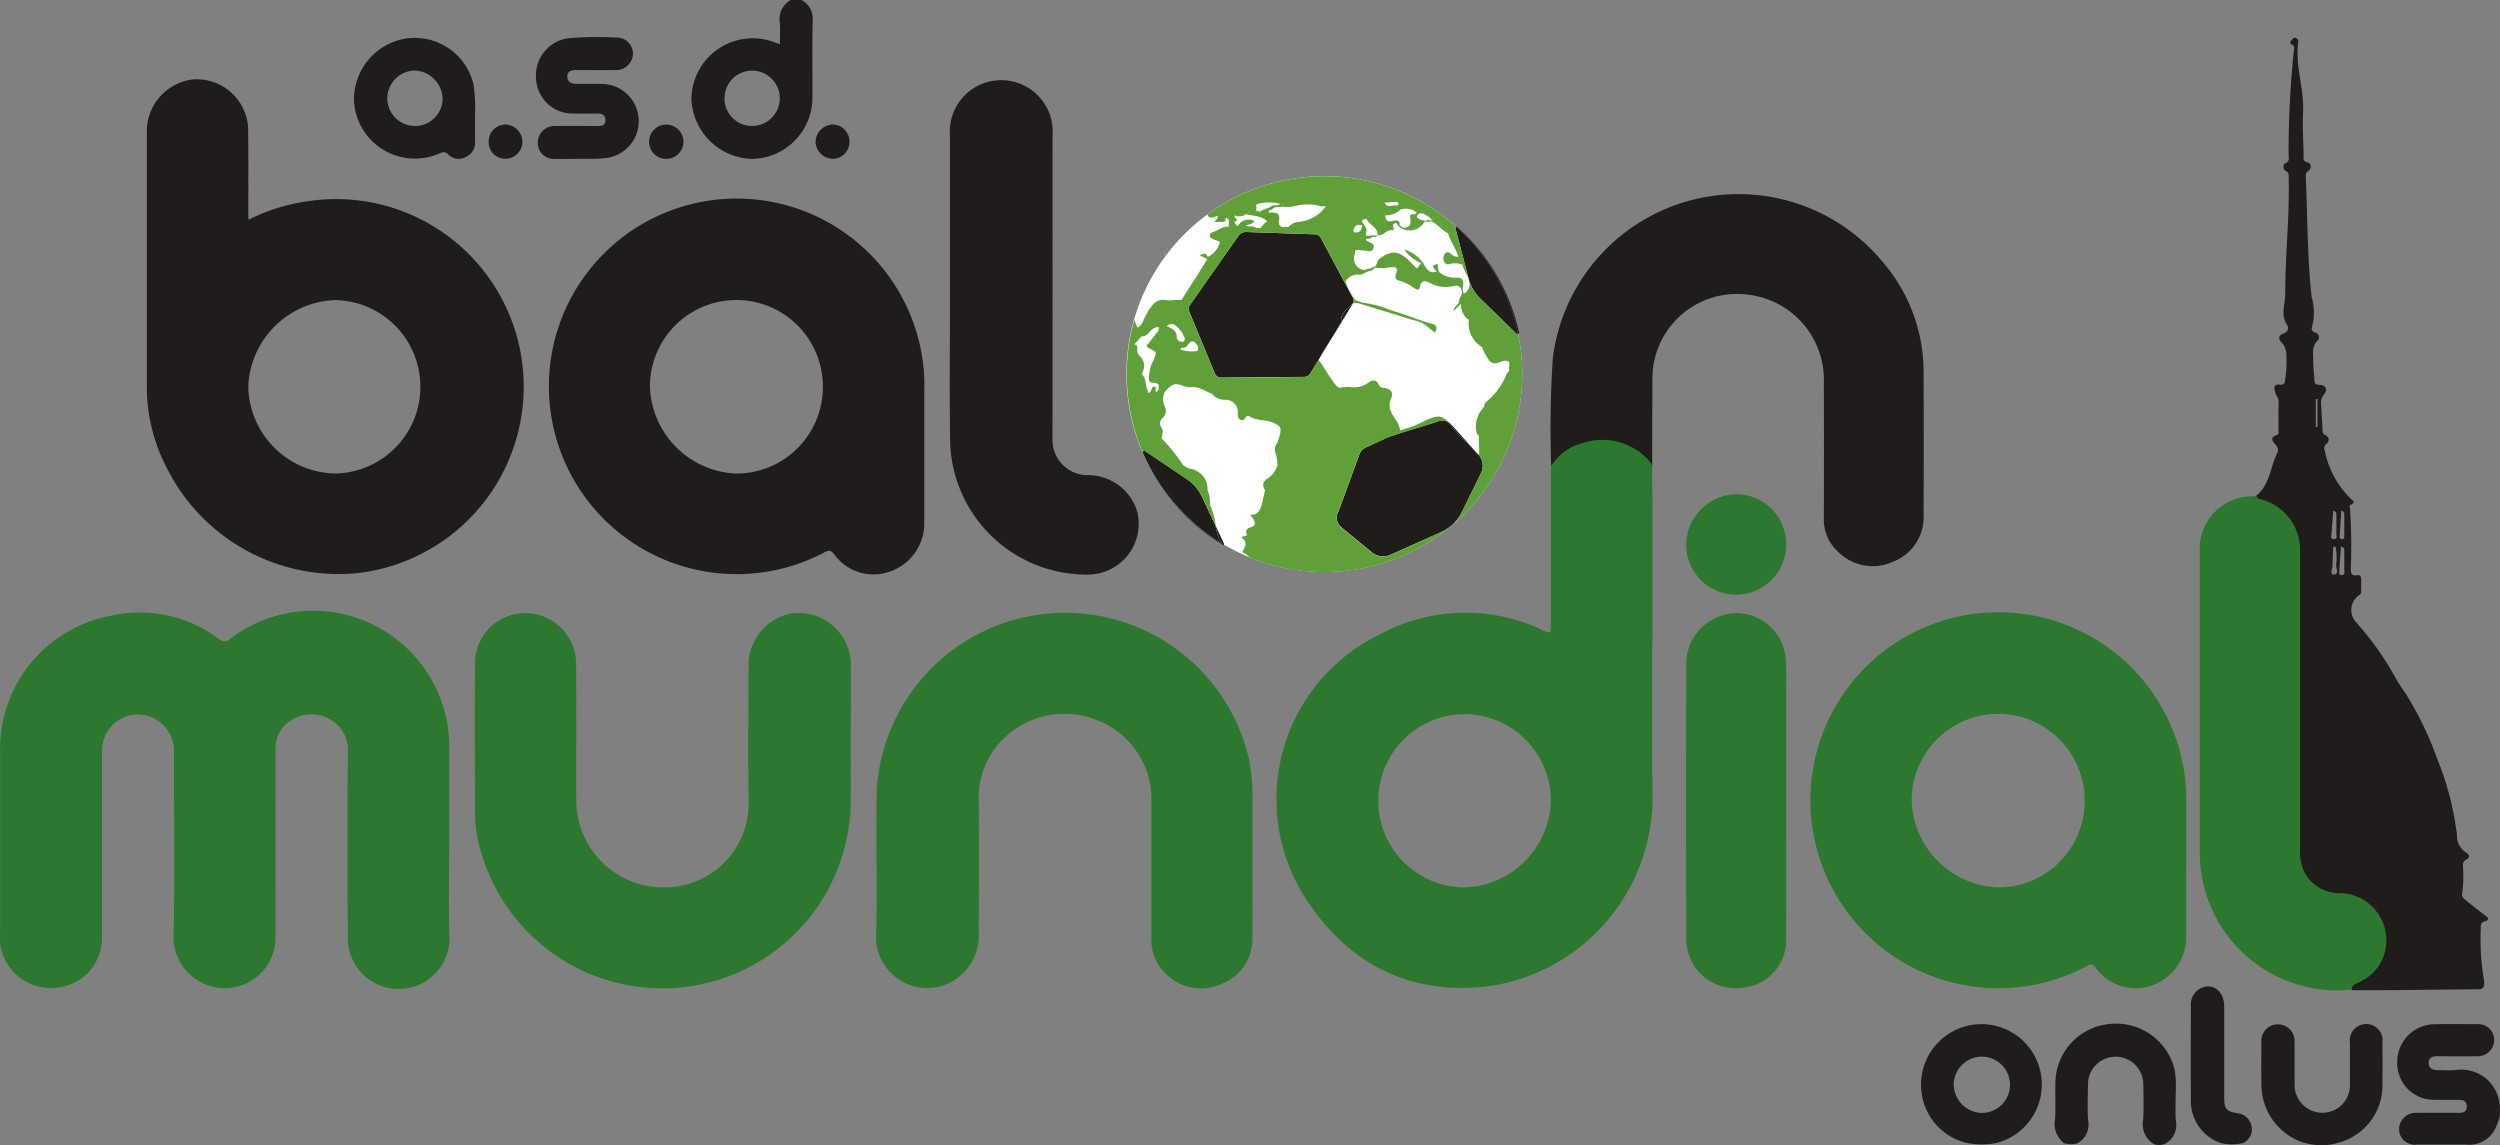 <svg id="Raggruppa_66" data-name="Raggruppa 66" xmlns="http://www.w3.org/2000/svg" xmlns:xlink="http://www.w3.org/1999/xlink" width="153.63" height="70.377" viewBox="0 0 153.63 70.377">
  <rect x="0" y="0" width="153.63" height="70.377" fill="#808080" stroke="none"/>
  <defs>
    <clipPath id="clip-path">
      <rect id="Rettangolo_49" data-name="Rettangolo 49" width="153.63" height="70.377" fill="none"/>
    </clipPath>
    <clipPath id="clip-path-2">
      <path id="Tracciato_235" data-name="Tracciato 235" d="M185.463,31.7v.007l.007-.007Z" transform="translate(-185.463 -31.7)" fill="none"/>
    </clipPath>
    <linearGradient id="linear-gradient" x1="-11575.717" y1="8166.065" x2="-11513.302" y2="8166.065" gradientUnits="objectBoundingBox">
      <stop offset="0" stop-color="#1d421c"/>
      <stop offset="1" stop-color="#5fa038"/>
    </linearGradient>
    <linearGradient id="linear-gradient-2" x1="-11586.752" y1="8170.21" x2="-11524.277" y2="8170.21" xlink:href="#linear-gradient"/>
    <clipPath id="clip-path-5">
      <path id="Tracciato_238" data-name="Tracciato 238" d="M154.431,62.215c-.009-.018-.019-.037-.027-.056.009.019.018.037.027.056" transform="translate(-154.404 -62.159)" fill="none"/>
    </clipPath>
    <linearGradient id="linear-gradient-3" x1="-2573.505" y1="754.357" x2="-2556.837" y2="754.357" xlink:href="#linear-gradient"/>
    <clipPath id="clip-path-6">
      <path id="Tracciato_239" data-name="Tracciato 239" d="M179.244,44.368c.168-.261.336-.521.491-.789a1.485,1.485,0,0,0,.143-.26Z" transform="translate(-179.244 -43.319)" fill="none"/>
    </clipPath>
    <linearGradient id="linear-gradient-4" x1="-129.046" y1="48.245" x2="-128.326" y2="48.245" xlink:href="#linear-gradient"/>
    <clipPath id="clip-path-8">
      <path id="Tracciato_250" data-name="Tracciato 250" d="M155.2,34.264a.293.293,0,0,0,.189-.122c.251-.362.411-.356.659.035l-.011.01.027.014c-.03.093.052.239-.1.272a2.015,2.015,0,0,1-.981-.094c-.006,0-.014-.029-.009-.037a.516.516,0,0,1,.057-.064h.036a.734.734,0,0,0,.137-.013m-2.152-.946a.905.905,0,0,1,.4-.3c.329-.094.176.106.141.234h0c-.178.229-.367.45-.529.691-.057.083-.239.164-.1.306.007.006.014.014.023.021.559.25.556.25.3.831a1.489,1.489,0,0,0-.2.6h.012l-.015.018a2.508,2.508,0,0,0-.052.433c0,.135.047.254.244.261.392.013.471.189.283.554-.016-.06-.031-.119-.05-.174.01.058.019.13.027.218-.189-.066.023-.3-.153-.37-.26,0-.124.432-.428.377a1.15,1.15,0,0,0,.037-.188.428.428,0,0,1-.071.03,3.611,3.611,0,0,1-.094-.517.723.723,0,0,0-.223-.448c.018-.049.036-.094.051-.146a.828.828,0,0,0-.215-1.009.475.475,0,0,1-.12-.384c0-.142.031-.3-.189-.289l.068-.073c.126-.133.249-.267.367-.406l.013-.022a.477.477,0,0,0,.061,0,.577.577,0,0,0,.416-.247m1.928.568c-.259-.049-.232-.238-.246-.421h0c0-.069-.064-.133-.094-.2a1.026,1.026,0,0,0-.51-.312c.25-.253.471-.147.664.044a4.154,4.154,0,0,1,.321.394v.013c.015.151.215.274.073.446a.129.129,0,0,1-.107.047.558.558,0,0,1-.1-.014M167.1,27.365l-.008.007v-.007Zm-10.018,8.483-1.57-3.805a.418.418,0,0,1,.041-.395l2.989-4.263a.547.547,0,0,1,.466-.233l4.249.144a.421.421,0,0,1,.345.221l1.954,3.641a.423.423,0,0,1,0,.395.619.619,0,0,1,.419,0l3.808,1.163a6.276,6.276,0,0,1,.827.627c.176-.32.118-.506-.236-.565a4.359,4.359,0,0,1-.485-.145c-.66-.225-1.309-.471-1.979-.67a6.876,6.876,0,0,0-1.828-.483c-.131-.1-.353-.052-.423-.256a2.971,2.971,0,0,1-.539-1.036.882.882,0,0,1,.884-.414c.123.024.276-.108.415-.168l.276-.078a.293.293,0,0,0,.2-.188,3.07,3.07,0,0,0,1-.021c.21-.046.354-.025.4.214-.111.237-.208.555.117.607a2.4,2.4,0,0,1,.9.448c.133.081.338.193.372-.031.081-.555.417-.36.682-.251a1.887,1.887,0,0,0,1.3.183c.2-.058.521-.106.592.262.115.239-.183.4-.146.62l-.007.009a.311.311,0,0,0-.021.126.015.015,0,0,0,0,.006.868.868,0,0,0-.346.536l.4-.425v-.006h.013a.2.2,0,0,0,.067,0,1.087,1.087,0,0,0,.443.915h.047a.629.629,0,0,0-.026.094,1.713,1.713,0,0,0,.814,1.6c.021-.01.043-.02.064-.028-.013.016-.027.035-.04.054s-.01.011-.015.019a4.887,4.887,0,0,0,.385.691.454.454,0,0,0,.551.24c.213-.041.434-.2.631-.12.257.105,0,.4.126.588a.64.64,0,0,0-.214.3h0a4.313,4.313,0,0,1-1.093,1.52c-.117.1-.283.208-.243.4a1.662,1.662,0,0,0-.489,1.517.354.354,0,0,0,.158.272,3.6,3.6,0,0,0,.007.627c0,.164.008.33,0,.494a.237.237,0,0,1-.04.031,1.032,1.032,0,0,1,.155,1.14l-1.176,2.393A2.581,2.581,0,0,1,171,45.588L167.877,47a1.109,1.109,0,0,1-1.157-.154l-1.865-1.535a.768.768,0,0,1-.267-.736.666.666,0,0,1,.057-.169c.018-.037.036-.073.05-.111l1.27-3.469a.744.744,0,0,1,.151-.248.753.753,0,0,1,.236-.171l1.312-.609c.028-.019.534-.189.643-.224a.475.475,0,0,1,.049-.017l2.3-.707a.759.759,0,0,0,.1-.039.722.722,0,0,1,.153-.05.77.77,0,0,1,.553.107.926.926,0,0,0-.565-.367c-.459-.054-.968.323-1.455.512-.014,0-.024.02-.035.03l-.92.3q-.081-.235-.163-.472c-.289-.453-.684-.877-.4-1.484.155-.394-.027-.591-.4-.648-.143-.022-.283-.021-.348-.174-.17-.409-.44-.329-.7-.122a1.473,1.473,0,0,1-1.052.241,2.37,2.37,0,0,0-.65.042c-.053.013-.129-.064-.194-.1-.446-.488-.709-1.1-1.12-1.616.014-.021.028-.042.041-.065s.036-.067.053-.1l-.616,1.017a.421.421,0,0,1-.355.2l-5.118.047h0a.418.418,0,0,1-.388-.26m8.882-9.139c.07.017.211-.024.172.128s-.11.332-.324.34c-.086,0-.216.03-.194-.115v0c.026-.188.1-.352.346-.355m.424.487c.094-.283-.107-.444-.232-.639-.042-.068-.011-.113.05-.152s.177-.1.205-.042c.166.352.67.477.682.929a.554.554,0,0,1,0,.068v.006h-.254a1.552,1.552,0,0,0-.295.019.378.378,0,0,1-.067.006c-.131,0-.118-.1-.089-.195m-7.461-1.084a.184.184,0,0,0,.049-.058c.451.115.952.08,1.34.446a1.233,1.233,0,0,0-.4.4.762.762,0,0,1-.492-.085.539.539,0,0,0-.158-.006.379.379,0,0,1-.267-.053c.189-.079.416-.071.522-.275a.74.74,0,0,0-1.02.32l-.01-.019a.482.482,0,0,1-.218-.3c.061.036.117.068.154-.021s-.034-.17-.13-.219h0a.048.048,0,0,1,.005-.026c0-.027.006-.056.009-.083a.715.715,0,0,0,.615-.018m10.589.136c-.031-.14.073-.174.156-.226a.275.275,0,0,0,.057-.046,1.357,1.357,0,0,1,.734.458h-.06l-.077-.006a.866.866,0,0,0-.3.026h-.038a.772.772,0,0,1-.471-.2m-.032-.318.014.006-.072.1a.269.269,0,0,1-.144.02c-.1,0-.207-.006-.186.169.056.482.013.612-.392.665a1.175,1.175,0,0,1-.126-.05,1.091,1.091,0,0,1-.141-.122c.06-.251-.118-.331-.351-.264-.366.1-.508-.007-.523-.329a1.352,1.352,0,0,0,.989-.4l.056.009a1.086,1.086,0,0,1,.876.2m-7.5-.382a3.222,3.222,0,0,1,1.684.02l.175-.021.063.03a2.329,2.329,0,0,1-1.6.942.954.954,0,0,0-.694.312h-.431c-.11-.094-.2-.2-.16-.353.094-.362-.011-.551-.413-.525-.1.005-.3.053-.151-.174a.165.165,0,0,0,.2-.077c.18-.148.419-.066.621-.125a1.033,1.033,0,0,0,.163.029l.086,0a1.817,1.817,0,0,0,.462-.059m-2.267.315a.315.315,0,0,1-.1-.052l-.011-.021v0c.007-.052.077-.094.051-.152a.1.1,0,0,0-.037-.042c0-.094.012-.173.136-.189a2.61,2.61,0,0,1,1.345.01.238.238,0,0,1-.152.079.824.824,0,0,1-.131.005.333.333,0,0,0-.281.081l-.189.094-.346.111a.789.789,0,0,1-.083.087l-.061,0a.675.675,0,0,1-.139-.014m7.8-.527.266-.017.243-.016.174-.005h.018c.144.032.241.082.084.225l-.031-.01a.584.584,0,0,0-.273.015.928.928,0,0,1-.187.026.3.3,0,0,1-.294-.217m-10.888.747c.133.3.354.149.565.077l.034.005.034-.006c.016.152-.1.241-.206.36h.5c.141.024.194-.047.188-.178a.33.33,0,0,0,.029-.082c.3.113.126.367.167.555a.946.946,0,0,0-.6.17c-.18.147-.584.14-.566.377s.392.27.618.377a1.282,1.282,0,0,1-.754.937c-.083-.329-.3-.162-.49-.1l.477.229c-.216.351-.428.7-.649,1.05-.312.49-.629.977-.942,1.465a2.209,2.209,0,0,0-.465.013,1.545,1.545,0,0,1-.418.01c-.648-.137-.88.249-1.146.633a6.227,6.227,0,0,0-.413.828c-.094.058-.121.219-.276.194l-.181-.446a12.2,12.2,0,0,0,.682,8.494c-.056-.121-.111-.243-.163-.367a.116.116,0,0,1,.147-.069.163.163,0,0,1,.025.013l2.544,1.711a2.708,2.708,0,0,1,.942,1.1l.834,1.778a4.109,4.109,0,0,0-.352-1.278,2.364,2.364,0,0,0-.157-.942,1.257,1.257,0,0,0-1.08-1.3,1.316,1.316,0,0,1-.406-.205,11.57,11.57,0,0,0-1.348-1.676c.031-.225.189-.436-.025-.683a.418.418,0,0,1,.048-.506.587.587,0,0,0,.171-.776.968.968,0,0,1,0-.839c.189-.271.471-.543.764-.509.251.028.6.22.8.189.546-.081.909.241,1.345.4a.975.975,0,0,0,.848.367.744.744,0,0,1,.742.848c0,.149,0,.283.141.365s.261.028.337-.126a.152.152,0,0,1,.194-.091.158.158,0,0,1,.038.02c.5.338,1.143.149,1.634.484.321.105.308.36.256.613a5.009,5.009,0,0,1-.166.529.6.6,0,0,0-.128.591,2.19,2.19,0,0,1,.126.812,1.55,1.55,0,0,1-.634.823.434.434,0,0,0-.123.679q-.08.372-.162.744c-.112.393-.189.813-.778.776.394.388.421.677.073.766s-.313.272-.248.514c-.1.064-.255-.014-.325.128a.453.453,0,0,1,.128.7c-.144.2-.018.228.109.288.111.076.194.182.312.255A12.17,12.17,0,0,0,175.725,33.4a.11.11,0,0,1-.131-.02l-2.2-2.146a2.714,2.714,0,0,1-.673-1.074.71.71,0,0,1-.33.791l-.045-.117a.732.732,0,0,0-.015-.152.4.4,0,0,0-.015-.05c.005-.045.011-.089.02-.133.07-.377-.006-.566-.462-.538a1.444,1.444,0,0,1-1.022-.364,1.358,1.358,0,0,1-.065-.31c0-.075.05-.153-.072-.152a.377.377,0,0,0-.167.059c-.1.06-.042.12.005.182s.1.146.156.219c-.488.138-.645-.224-.828-.547a2.213,2.213,0,0,0-1.164-.827,2.356,2.356,0,0,0,1.051.837l-.255.341-.178-.17c-.822-.875-1.258-1.074-2.132-.433-.158.116-.138.306-.222.441a1.884,1.884,0,0,0-.311.148l-.07.029c-.094-.043-.189.016-.283.079a.709.709,0,0,1-.62-1,.689.689,0,0,0,0-.184.372.372,0,0,1,.323-.04.684.684,0,0,0,.171.017.81.81,0,0,1,.214.025c.166.034.332.068.414-.125.146-.345-.225-.367-.409-.5-.02-.014-.02-.054-.029-.082a.2.2,0,0,1,.164-.046c.079,0,.159,0,.2-.1a.528.528,0,0,1,.111,0c.089,0,.179,0,.237-.094a.694.694,0,0,0,.453-.165.683.683,0,0,1,.474-.163c.051.007.089-.068.057-.142-.046-.1-.084-.209.06-.269.181-.073.16.151.268.189l.1.086a1.06,1.06,0,0,0,1.48-.394c.14,0,.291.064.417-.021l.022.017c.377.2.639.557,1.02.754a.153.153,0,0,0-.009.029c.15.489.477.9.617,1.391a.536.536,0,0,1-.422-.156c-.119-.106-.26-.189-.4-.037a.42.42,0,0,0-.074.435c.057.167.189.27.358.2a1.231,1.231,0,0,1,.786.043.185.185,0,0,0,.006.057c.094.209.177.428.29.625a1.385,1.385,0,0,1,.109.235c-.009-.031-.02-.061-.027-.094l-.808-3.051a.089.089,0,0,1,.057-.107,12.16,12.16,0,0,0-15.31-.744" transform="translate(-151.655 -23.725)" fill="none"/>
    </clipPath>
    <linearGradient id="linear-gradient-5" x1="-2.767" y1="2.295" x2="-2.749" y2="2.295" gradientUnits="objectBoundingBox">
      <stop offset="0" stop-color="#2c782e"/>
      <stop offset="1" stop-color="#5fa038"/>
    </linearGradient>
  </defs>
  <g id="Raggruppa_51" data-name="Raggruppa 51">
    <g id="Raggruppa_50" data-name="Raggruppa 50" clip-path="url(#clip-path)">
      <path id="Tracciato_209" data-name="Tracciato 209" d="M328.884,144c-.005.017-.012.034-.019.05a1.775,1.775,0,0,1-1.911,1.225h-2.986a.886.886,0,0,1-.458-.042.948.948,0,0,1-.632-1.112,1.024,1.024,0,0,1,1.027-.793c.848-.007,1.7,0,2.544,0,.272,0,.566,0,.566-.392s-.283-.4-.566-.405c-.5-.005-1,.006-1.507-.005a2.247,2.247,0,0,1-2.2-2.286,2.316,2.316,0,0,1,2.206-2.355c.91-.021,1.821-.011,2.732-.005a.958.958,0,0,1,1.017.943.993.993,0,0,1-.961,1.025h-.038c-.8.018-1.6.008-2.4,0-.3,0-.616.013-.623.4s.3.466.628.459.66.03.988-.007a2.465,2.465,0,0,1,1.819.445,2.429,2.429,0,0,1,.933,1.74,1.943,1.943,0,0,1-.155,1.12" transform="translate(-175.427 -74.942)" fill="#201c1a"/>
      <path id="Tracciato_210" data-name="Tracciato 210" d="M309.2,145.162a3.642,3.642,0,0,0,2.693-3.628q.009-1.247,0-2.494a1.011,1.011,0,1,0-2-.013v2.544a1.686,1.686,0,0,1-1.7,1.757,1.709,1.709,0,0,1-1.7-1.764c-.009-.848.008-1.7-.006-2.544a1.023,1.023,0,1,0-2.032.03c-.009.878-.014,1.757,0,2.638a3.761,3.761,0,0,0,2.486,3.442,1.676,1.676,0,0,0,.2.05,3.531,3.531,0,0,0,2.063-.018" transform="translate(-165.486 -74.947)" fill="#201c1a"/>
      <path id="Tracciato_211" data-name="Tracciato 211" d="M298.167,142.428a.939.939,0,0,0,.513-1.032,1,1,0,0,0-.885-.8c-.668-.112-.8-.265-.8-.962v-5.6c0-.729-.424-1.235-1.01-1.232a1.111,1.111,0,0,0-1.036,1.225c-.006,1.9-.016,3.8,0,5.7a2.73,2.73,0,0,0,1.824,2.7,3,3,0,0,0,1.4,0" transform="translate(-160.314 -72.188)" fill="#201c1a"/>
      <path id="Tracciato_212" data-name="Tracciato 212" d="M27.606,96.5c0,1.994-.057,3.99.018,5.981a3.126,3.126,0,0,1-6.252.005q-.018-5.723,0-11.446a2.107,2.107,0,0,0-1.131-2.02,2.261,2.261,0,0,0-2.372.094,1.975,1.975,0,0,0-.936,1.834q.01,5.722,0,11.445a3.116,3.116,0,0,1-2.143,3.008,3.152,3.152,0,0,1-4.128-2.948c.094-3.768.028-7.537.026-11.306a2.236,2.236,0,0,0-1.662-2.334A2.194,2.194,0,0,0,6.349,90.38a2.151,2.151,0,0,0-.063.352c-.018.2-.016.408-.017.612v11.163a3.068,3.068,0,0,1-2.889,3.03,3.133,3.133,0,0,1-3.354-2.584,5.717,5.717,0,0,1-.02-.848V91.035a8.336,8.336,0,0,1,6.751-8.353,8.082,8.082,0,0,1,6.655,1.387.524.524,0,0,0,.754.007,8.372,8.372,0,0,1,13.44,6.914Z" transform="translate(0 -44.833)" fill="#2c782e"/>
      <path id="Tracciato_213" data-name="Tracciato 213" d="M141.068,97.8c0,1.555.008,3.109,0,4.662a2.943,2.943,0,0,1-1.878,2.846,3.033,3.033,0,0,1-3.41-.589,2.851,2.851,0,0,1-.914-2.282c0-2.795.01-5.588,0-8.385a5.2,5.2,0,0,0-3.385-4.961,5.35,5.35,0,0,0-5.874,1.329,5.022,5.022,0,0,0-1.35,3.6c.018,2.747.009,5.494,0,8.24a3.215,3.215,0,0,1-2.355,3.2,3.139,3.139,0,0,1-3.957-2.931c.068-2.808,0-5.619.021-8.428a11.595,11.595,0,0,1,22.851-2.779,10.582,10.582,0,0,1,.254,2.52c-.006,1.319,0,2.638,0,3.957Z" transform="translate(-64.109 -44.852)" fill="#2c782e"/>
      <path id="Tracciato_214" data-name="Tracciato 214" d="M87.025,90.189c0,1.334.013,2.669,0,4a11.585,11.585,0,0,1-22.853,2.5,7.746,7.746,0,0,1-.235-1.722c-.01-3.139-.024-6.279,0-9.421a3.088,3.088,0,0,1,2.913-3.015,3.131,3.131,0,0,1,3.3,3.073c.024,2.826,0,5.653.011,8.479a5.348,5.348,0,0,0,5.364,5.3,5.157,5.157,0,0,0,5.228-5.214c-.047-2.761-.015-5.526-.009-8.291a3.265,3.265,0,0,1,2.384-3.274,3.192,3.192,0,0,1,3.9,2.967c.014,1.539,0,3.078,0,4.616" transform="translate(-34.746 -44.851)" fill="#2c782e"/>
      <path id="Tracciato_215" data-name="Tracciato 215" d="M215.006,42.876a4.822,4.822,0,0,0-1.735-1.233,3.8,3.8,0,0,0-4.159.963c-.094.094-.209.181-.315.27a65.884,65.884,0,0,1,.1-6.634,11.5,11.5,0,0,1,20.271-5.911,10.372,10.372,0,0,1,2.515,6.829q.014,4.357,0,8.714a2.929,2.929,0,0,1-1.845,2.865,3,3,0,0,1-3.4-.588,2.653,2.653,0,0,1-.885-2.1q.011-4.145,0-8.291a5.267,5.267,0,0,0-4.535-5.4,5.2,5.2,0,0,0-6,5q-.013,2.758-.017,5.512" transform="translate(-113.473 -14.235)" fill="#201c1a"/>
      <path id="Tracciato_216" data-name="Tracciato 216" d="M304.745,97.134a8.457,8.457,0,0,1-8.581-8.592V70.171a3.216,3.216,0,0,1,3.247-3.4,1.878,1.878,0,0,0,.23-.039A3.234,3.234,0,0,1,302,68.343a3.689,3.689,0,0,1,.471,1.79V88.645A2.213,2.213,0,0,0,304.625,91a3.062,3.062,0,0,1,3.166,3,2.913,2.913,0,0,1-1.649,2.708,3.281,3.281,0,0,0-.565.335h.461" transform="translate(-160.981 -36.271)" fill="#2c782e"/>
      <path id="Tracciato_217" data-name="Tracciato 217" d="M127.883,23.636V14.264a3.163,3.163,0,1,1,6.3.012q.008,8.643,0,17.284c0,.424-.007.848,0,1.272a2.167,2.167,0,0,0,2.248,2.261,3.161,3.161,0,0,1,2.952,2.216A3.124,3.124,0,0,1,136.5,41.2a8.386,8.386,0,0,1-8.607-8.143c-.047-3.139-.009-6.278-.009-9.421Z" transform="translate(-69.505 -5.894)" fill="#201c1a"/>
      <path id="Tracciato_218" data-name="Tracciato 218" d="M233.159,69.662a3.072,3.072,0,1,1-6.143-.1,3.138,3.138,0,0,1,3.159-3.025,3.07,3.07,0,0,1,2.984,3.127" transform="translate(-123.396 -36.165)" fill="#2c782e"/>
      <path id="Tracciato_219" data-name="Tracciato 219" d="M67.867,17.819a1.059,1.059,0,0,1-1.041,1.052,1.02,1.02,0,0,1-1.037-1c0-.014,0-.027,0-.041A1.036,1.036,0,0,1,66.8,16.769h.016a1.07,1.07,0,0,1,1.048,1.05" transform="translate(-35.76 -9.115)" fill="#201c1a"/>
      <path id="Tracciato_220" data-name="Tracciato 220" d="M87.392,17.76a1.048,1.048,0,0,1,1.058-.983,1.052,1.052,0,1,1-.094,2.1,1.042,1.042,0,0,1-.964-1.116v0" transform="translate(-47.501 -9.119)" fill="#201c1a"/>
      <path id="Tracciato_221" data-name="Tracciato 221" d="M111.877,17.843a1.025,1.025,0,0,1-1.023,1.027h-.031A1.07,1.07,0,0,1,109.8,17.8a1.094,1.094,0,0,1,1.069-1.036,1.048,1.048,0,0,1,1.013,1.077" transform="translate(-59.68 -9.113)" fill="#201c1a"/>
      <path id="Tracciato_222" data-name="Tracciato 222" d="M263.264,145.182a3.709,3.709,0,1,0-4.626-3.93,3.665,3.665,0,0,0,2.7,3.911,4.709,4.709,0,0,0,1.925.019m-.986-1.846a1.769,1.769,0,0,1-1.648-1.779,1.729,1.729,0,0,1,1.736-1.675,1.728,1.728,0,1,1-.089,3.454Z" transform="translate(-140.568 -74.947)" fill="#201c1a"/>
      <path id="Tracciato_223" data-name="Tracciato 223" d="M283.438,145.2a1.286,1.286,0,0,0,.652-1.389c-.047-.592-.005-1.19-.01-1.785a5.919,5.919,0,0,0-.074-1.4,3.706,3.706,0,0,0-4.137-2.762,3.658,3.658,0,0,0-3.178,3.473c-.03.782.023,1.569-.026,2.349a1.51,1.51,0,0,0,.554,1.487,1.53,1.53,0,0,0,.81.013,1.317,1.317,0,0,0,.669-1.419c-.055-.733-.017-1.473-.01-2.21a1.7,1.7,0,1,1,3.4,0c.01.721.039,1.445-.008,2.167a1.424,1.424,0,0,0,.7,1.525,1.046,1.046,0,0,0,.657-.041" transform="translate(-150.378 -74.921)" fill="#201c1a"/>
      <path id="Tracciato_224" data-name="Tracciato 224" d="M194.926,68.746q0-3.957-.011-7.914a1.378,1.378,0,0,0-.35-.492,3.837,3.837,0,0,0-3.9-.93,3.194,3.194,0,0,0-1.96,1.422c-.006.156-.018.313-.018.471v9.371c0,.334.016.479-.408.287a11.068,11.068,0,0,0-10.182.254,11.244,11.244,0,0,0-4.574,16.036c2.565,4.073,6.34,6.091,11.184,5.564a11.725,11.725,0,0,0,10.225-11.687c-.055-4.128-.006-8.256-.008-12.382M183.39,86.725a5.325,5.325,0,1,1,.027-10.65,5.323,5.323,0,0,1,5.271,5.334,5.489,5.489,0,0,1-5.3,5.317" transform="translate(-93.382 -32.19)" fill="#2c782e"/>
      <path id="Tracciato_225" data-name="Tracciato 225" d="M266.818,97.941v-3.72a11.9,11.9,0,0,0-.263-2.664,11.551,11.551,0,1,0-5.822,12.635.331.331,0,0,1,.5.094A3.017,3.017,0,0,0,264.7,105.4a3.146,3.146,0,0,0,2.112-3.08c.008-1.462,0-2.917,0-4.376m-11.553,1.427a5.52,5.52,0,0,1-5.319-5.355,5.315,5.315,0,0,1,10.63.015,5.3,5.3,0,0,1-5.266,5.34h-.044Z" transform="translate(-132.465 -44.839)" fill="#2c782e"/>
      <path id="Tracciato_226" data-name="Tracciato 226" d="M233.124,85.4a3.034,3.034,0,0,0-3.051-2.856,3.128,3.128,0,0,0-3.063,2.981q-.023,8.524,0,17.053a3.014,3.014,0,0,0,3.428,2.982,2.925,2.925,0,0,0,2.708-3.109c.019-2.747.005-5.495.005-8.242V87.422c0-.676.027-1.355-.028-2.026" transform="translate(-123.386 -44.864)" fill="#2c782e"/>
      <path id="Tracciato_227" data-name="Tracciato 227" d="M29.541,18.186a11.531,11.531,0,0,0-3.527,1.121c-.007-.139-.012-.2-.012-.264,0-1.805.012-3.61-.012-5.415a3.17,3.17,0,0,0-3.369-2.947,3.212,3.212,0,0,0-2.855,3.078V29.533A10.74,10.74,0,0,0,20.99,34.55,11.8,11.8,0,0,0,32.716,41.02a11.53,11.53,0,1,0-3.175-22.834M31.354,34.9A5.444,5.444,0,0,1,26,29.564a5.539,5.539,0,0,1,5.344-5.322A5.33,5.33,0,0,1,31.354,34.9" transform="translate(-10.743 -5.802)" fill="#201c1a"/>
      <path id="Tracciato_228" data-name="Tracciato 228" d="M96.957,38.344a10.764,10.764,0,0,0-.132-1.829,11.54,11.54,0,1,0-5.973,11.966c.272-.147.386-.084.565.141a2.982,2.982,0,0,0,3.392,1.069,3.14,3.14,0,0,0,2.144-3.008V42.209c0-1.289,0-2.578,0-3.865M85.392,43.657a5.532,5.532,0,0,1-5.3-5.371,5.314,5.314,0,0,1,10.628.042,5.317,5.317,0,0,1-5.3,5.329h-.02" transform="translate(-40.153 -14.556)" fill="#201c1a"/>
      <path id="Tracciato_229" data-name="Tracciato 229" d="M307.329,53.8a3.2,3.2,0,0,0,.083,1.659,1.794,1.794,0,0,0-.083-1.659" transform="translate(-167.018 -29.245)" fill="#dad8d9"/>
      <path id="Tracciato_230" data-name="Tracciato 230" d="M317.835,59.015c-.4-.308-.8-.61-1.182-.932-.124-.1-.289-.216-.24-.425a7.574,7.574,0,0,0,.052-1.642c0-.173-.012-.33.189-.435.271-.137.206-.316-.016-.445a1.2,1.2,0,0,1-.541-1.065,18.366,18.366,0,0,0-1.239-4.748,20.331,20.331,0,0,0-1.947-4,9.259,9.259,0,0,1-.579-.894,18.515,18.515,0,0,0-2.463-3.467,1.108,1.108,0,0,1,.219-1.64.217.217,0,0,0,.12-.221v-.754c0-.179-.075-.278-.252-.246-.395.069-.377-.189-.383-.448a33.885,33.885,0,0,0-.05-3.622c-.01-.087-.058-.214.043-.258.347-.15.1-.283-.014-.389a5.641,5.641,0,0,1-1.565-2.871c-.047-.18-.109-.323.094-.491a.3.3,0,0,0-.067-.526c-.163-.073-.177-.182-.183-.333-.021-.517-.058-1.036-.085-1.551a.778.778,0,0,1,.165-.6c.268-.32.125-.6-.292-.613-.2-.008-.275-.061-.283-.266-.014-.423-.079-.848-.075-1.268,0-.4-.094-.835.273-1.185a.293.293,0,0,0-.143-.488.256.256,0,0,1-.2-.358,3.421,3.421,0,0,0-.027-1.836c-.264-2.421-.253-4.857-.355-7.287-.008-.175-.04-.331.173-.471.157-.1.188-.445-.05-.5-.348-.077-.257-.29-.261-.49-.017-.878-.074-1.759-.032-2.638.071-1.439-.508-2.827-.295-4.271a.254.254,0,0,0-.166-.265c-.116-.036-.189.094-.263.163-.094.089-.08.2.051.264.2.1.113.264.1.414a60.825,60.825,0,0,0-.318,6.3c0,.21.1.45-.22.582-.125.051-.136.366.024.441.237.112.2.283.2.459.061,2.387-.215,4.765-.21,7.151,0,.618-.3,1.235.1,1.846a.335.335,0,0,1-.168.532c-.323.1-.4.33-.159.566a1.079,1.079,0,0,1,.288.624,7.08,7.08,0,0,1-.087,1.779c-.008.157-.112.21-.261.195-.5-.052-.393.265-.307.539.052.173.2.3.188.513-.021.58,0,1.162-.009,1.742,0,.113.052.256-.124.312-.416.134-.236.377-.073.565.14.161.223.329.131.506-.446.875-.45,1.97-1.3,2.643.048.189.22.214.366.249a3.209,3.209,0,0,1,2.326,3.17V54.934a3.064,3.064,0,0,0,.194,1.247,2.359,2.359,0,0,0,2.228,1.453,2.908,2.908,0,0,1,2.875,2.7,2.788,2.788,0,0,1-1.571,2.732c-.134.077-.291.128-.414.216a.318.318,0,0,0-.135.3c0,.013.005.021.018.021,2.589.015,5.234-.04,7.82-.056a.3.3,0,0,0,.3-.283,1.369,1.369,0,0,0-.028-.368,15.016,15.016,0,0,1-.182-3.081c0-.195-.012-.377.232-.442.324-.077.238-.217.05-.363M307.521,29l-.1.005V27.284l.1-.005Zm1.366,6.666q.048-.765.1-1.529a.2.2,0,0,1,.184.221v1.319c0,.113-.01.23-.173.206-.13-.02-.112-.126-.112-.217Zm-.493-.142c.02-.463.066-.925.1-1.394.241.072.188.249.188.394.005.327.012.655,0,.981-.007.132.1.361-.136.377-.258.007-.161-.232-.156-.357m.126,2.534c-.247-.005-.065-.385-.065-.594,0-.371.028-.742.044-1.114h.141a3.328,3.328,0,0,1,.033,1.114c-.012.205.212.6-.152.594m.506.035c-.2.006-.166-.157-.158-.272.029-.5.07-.991.106-1.49.182.051.2.166.2.3v1.177c0,.109.058.279-.144.284" transform="translate(-165.11 -2.754)" fill="#201c1a"/>
      <path id="Tracciato_231" data-name="Tracciato 231" d="M99.849,0H99.19a1.343,1.343,0,0,0-.677,1.378c.042.429.009.866.009,1.344-.2-.073-.343-.129-.487-.179a3.77,3.77,0,0,0-4.952,3.542A3.835,3.835,0,0,0,96.82,9.766a3.772,3.772,0,0,0,3.7-3.7c.01-1.584-.019-3.169.013-4.751A1.308,1.308,0,0,0,99.849,0M96.816,7.741a1.687,1.687,0,0,1-1.7-1.671V6.053a1.7,1.7,0,1,1,1.721,1.687h-.017" transform="translate(-50.595)" fill="#201c1a"/>
      <path id="Tracciato_232" data-name="Tracciato 232" d="M55.091,9.945a10.141,10.141,0,0,0-.106-2.037,3.711,3.711,0,0,0-4.145-2.761,3.793,3.793,0,0,0-3.188,3.794,3.749,3.749,0,0,0,5.215,3.283c.207-.087.364-.173.576.043a.886.886,0,0,0,1.085.155.953.953,0,0,0,.565-.948c-.009-.471,0-.941,0-1.529m-3.689.574A1.7,1.7,0,0,1,49.7,8.832V8.823a1.717,1.717,0,0,1,1.7-1.71,1.789,1.789,0,0,1,1.7,1.7,1.7,1.7,0,0,1-1.682,1.71H51.4" transform="translate(-25.9 -2.778)" fill="#201c1a"/>
      <path id="Tracciato_233" data-name="Tracciato 233" d="M76.253,7.872c-.533-.013-1.068,0-1.6-.006-.288,0-.557-.094-.565-.433-.01-.361.266-.415.555-.415.785,0,1.57.008,2.356,0a1.037,1.037,0,0,0,1.121-.969.994.994,0,0,0-1.051-1.028,21.184,21.184,0,0,0-2.963.046,2.307,2.307,0,0,0-1.939,2.495,2.248,2.248,0,0,0,2.167,2.129c.534.009,1.068,0,1.6,0,.288,0,.5.088.493.423s-.257.341-.5.341c-.848,0-1.7-.007-2.544,0a1.03,1.03,0,0,0-1.11,1.028.976.976,0,0,0,1.075.992c.439.015.879,0,1.42,0,.479-.015,1.058.022,1.638-.044a2.285,2.285,0,0,0-.153-4.559" transform="translate(-39.224 -2.713)" fill="#201c1a"/>
      <path id="Tracciato_234" data-name="Tracciato 234" d="M163.816,23.721a12.161,12.161,0,1,1-12.162,12.162,12.162,12.162,0,0,1,12.162-12.162" transform="translate(-82.432 -12.894)" fill="#fff"/>
    </g>
  </g>
  <g id="Raggruppa_53" data-name="Raggruppa 53" transform="translate(84.654 14.469)">
    <g id="Raggruppa_52" data-name="Raggruppa 52" clip-path="url(#clip-path-2)">
      <rect id="Rettangolo_50" data-name="Rettangolo 50" width="0.007" height="0.007" fill="url(#linear-gradient)"/>
    </g>
  </g>
  <g id="Raggruppa_55" data-name="Raggruppa 55" transform="translate(84.654 14.469)">
    <g id="Raggruppa_54" data-name="Raggruppa 54" clip-path="url(#clip-path-2)">
      <rect id="Rettangolo_51" data-name="Rettangolo 51" width="0.007" height="0.007" transform="translate(0 0)" fill="url(#linear-gradient-2)"/>
    </g>
  </g>
  <g id="Raggruppa_57" data-name="Raggruppa 57">
    <g id="Raggruppa_56" data-name="Raggruppa 56" clip-path="url(#clip-path)">
      <path id="Tracciato_237" data-name="Tracciato 237" d="M169.441,36.753a.3.3,0,0,0-.019-.249h-.032l0-.007q.144-.231.283-.461a1.123,1.123,0,0,0,.377-.377l.059-.02a.422.422,0,0,0,0-.395L168.159,31.6a.421.421,0,0,0-.345-.22l-4.249-.144a.548.548,0,0,0-.466.233l-2.986,4.257a.42.42,0,0,0-.041.395l1.57,3.805a.419.419,0,0,0,.392.26l5.118-.047a.42.42,0,0,0,.355-.2l.616-1.017c.2-.389.443-.754.682-1.124Z" transform="translate(-86.992 -16.98)" fill="#201c1a"/>
    </g>
  </g>
  <g id="Raggruppa_59" data-name="Raggruppa 59" transform="translate(70.477 28.372)">
    <g id="Raggruppa_58" data-name="Raggruppa 58" clip-path="url(#clip-path-5)">
      <rect id="Rettangolo_53" data-name="Rettangolo 53" width="0.027" height="0.056" transform="translate(0 0)" fill="url(#linear-gradient-3)"/>
    </g>
  </g>
  <g id="Raggruppa_61" data-name="Raggruppa 61" transform="translate(81.815 19.773)">
    <g id="Raggruppa_60" data-name="Raggruppa 60" clip-path="url(#clip-path-6)">
      <rect id="Rettangolo_54" data-name="Rettangolo 54" width="0.634" height="1.049" transform="translate(0 0)" fill="url(#linear-gradient-4)"/>
    </g>
  </g>
  <g id="Raggruppa_63" data-name="Raggruppa 63">
    <g id="Raggruppa_62" data-name="Raggruppa 62" clip-path="url(#clip-path)">
      <path id="Tracciato_240" data-name="Tracciato 240" d="M181.194,40.887h0a1.149,1.149,0,0,1-.377.377q-.142.229-.283.461l0,.008h.032a.3.3,0,0,1,.019.248l.665-1.1.011-.022c-.02.006-.04.012-.059.02Z" transform="translate(-98.128 -22.211)" fill="#201c1a"/>
      <path id="Tracciato_241" data-name="Tracciato 241" d="M177.749,46.74l.682-1.123c-.239.367-.477.734-.682,1.123" transform="translate(-96.616 -24.795)" fill="#201c1a"/>
      <path id="Tracciato_242" data-name="Tracciato 242" d="M195.227,57.016a.806.806,0,0,0-.16-.135c.189.217.355.485.552.68.427.424.83.87,1.243,1.308l.019-.011Z" transform="translate(-106.03 -30.918)" fill="#201c1a"/>
      <path id="Tracciato_243" data-name="Tracciato 243" d="M199.869,37.089a.113.113,0,0,0,.058-.063A12.183,12.183,0,0,0,196.1,30.5a.085.085,0,0,0-.032.006,12.148,12.148,0,0,1,3.8,6.58" transform="translate(-106.576 -16.58)" fill="#201c1a"/>
      <path id="Tracciato_244" data-name="Tracciato 244" d="M197.785,37.731c-.008-.029-.016-.058-.026-.088.009.029.017.059.026.088" transform="translate(-107.493 -20.461)" fill="#201c1a"/>
      <path id="Tracciato_245" data-name="Tracciato 245" d="M154.27,61.889c-.038-.074-.073-.151-.109-.227.037.076.074.152.109.227" transform="translate(-83.795 -33.517)" fill="#201c1a"/>
      <path id="Tracciato_246" data-name="Tracciato 246" d="M159.135,67.3a12.219,12.219,0,0,1-4.671-5.02,12.253,12.253,0,0,0,4.676,5.075.088.088,0,0,0,.029-.11l-.507-1.081a3.613,3.613,0,0,0,.239.869Z" transform="translate(-83.96 -33.852)" fill="#201c1a"/>
      <path id="Tracciato_247" data-name="Tracciato 247" d="M188.656,58.725c-.414-.437-.817-.884-1.244-1.308-.2-.195-.367-.464-.552-.68a.771.771,0,0,0-.553-.108.718.718,0,0,0-.153.05.818.818,0,0,1-.1.038l-2.3.708a.387.387,0,0,0-.049.017c-.11.039-.615.205-.643.224l-1.312.608a.743.743,0,0,0-.387.419l-1.27,3.469c-.014.038-.032.074-.05.111a.65.65,0,0,0-.058.168.767.767,0,0,0,.267.737l1.865,1.534a1.108,1.108,0,0,0,1.157.154l3.123-1.4a2.587,2.587,0,0,0,1.261-1.219l1.176-2.393a1.031,1.031,0,0,0-.156-1.14l-.019.011Z" transform="translate(-97.823 -30.775)" fill="#201c1a"/>
      <path id="Tracciato_248" data-name="Tracciato 248" d="M195.946,30.632l.8,3.055c.008.03.018.06.027.094s.019.058.026.088a2.7,2.7,0,0,0,.674,1.073l2.2,2.146a.11.11,0,0,0,.131.02,12.148,12.148,0,0,0-3.8-6.58.088.088,0,0,0-.057.1" transform="translate(-106.506 -16.594)" fill="#201c1a"/>
      <path id="Tracciato_249" data-name="Tracciato 249" d="M156.532,62.422l-2.544-1.711a.115.115,0,0,0-.16.031.13.13,0,0,0-.013.025c.052.124.107.245.163.367.036.077.072.153.11.227.008.019.018.037.027.056a12.215,12.215,0,0,0,4.667,5.019l-.234-.268a3.628,3.628,0,0,1-.239-.869l-.836-1.777a2.7,2.7,0,0,0-.942-1.1" transform="translate(-83.607 -32.989)" fill="#201c1a"/>
    </g>
  </g>
  <g id="Raggruppa_65" data-name="Raggruppa 65" transform="translate(69.222 10.829)">
    <g id="Raggruppa_64" data-name="Raggruppa 64" clip-path="url(#clip-path-8)">
      <rect id="Rettangolo_56" data-name="Rettangolo 56" width="24.895" height="25.952" transform="translate(-0.337 0)" fill="url(#linear-gradient-5)"/>
    </g>
  </g>
</svg>
